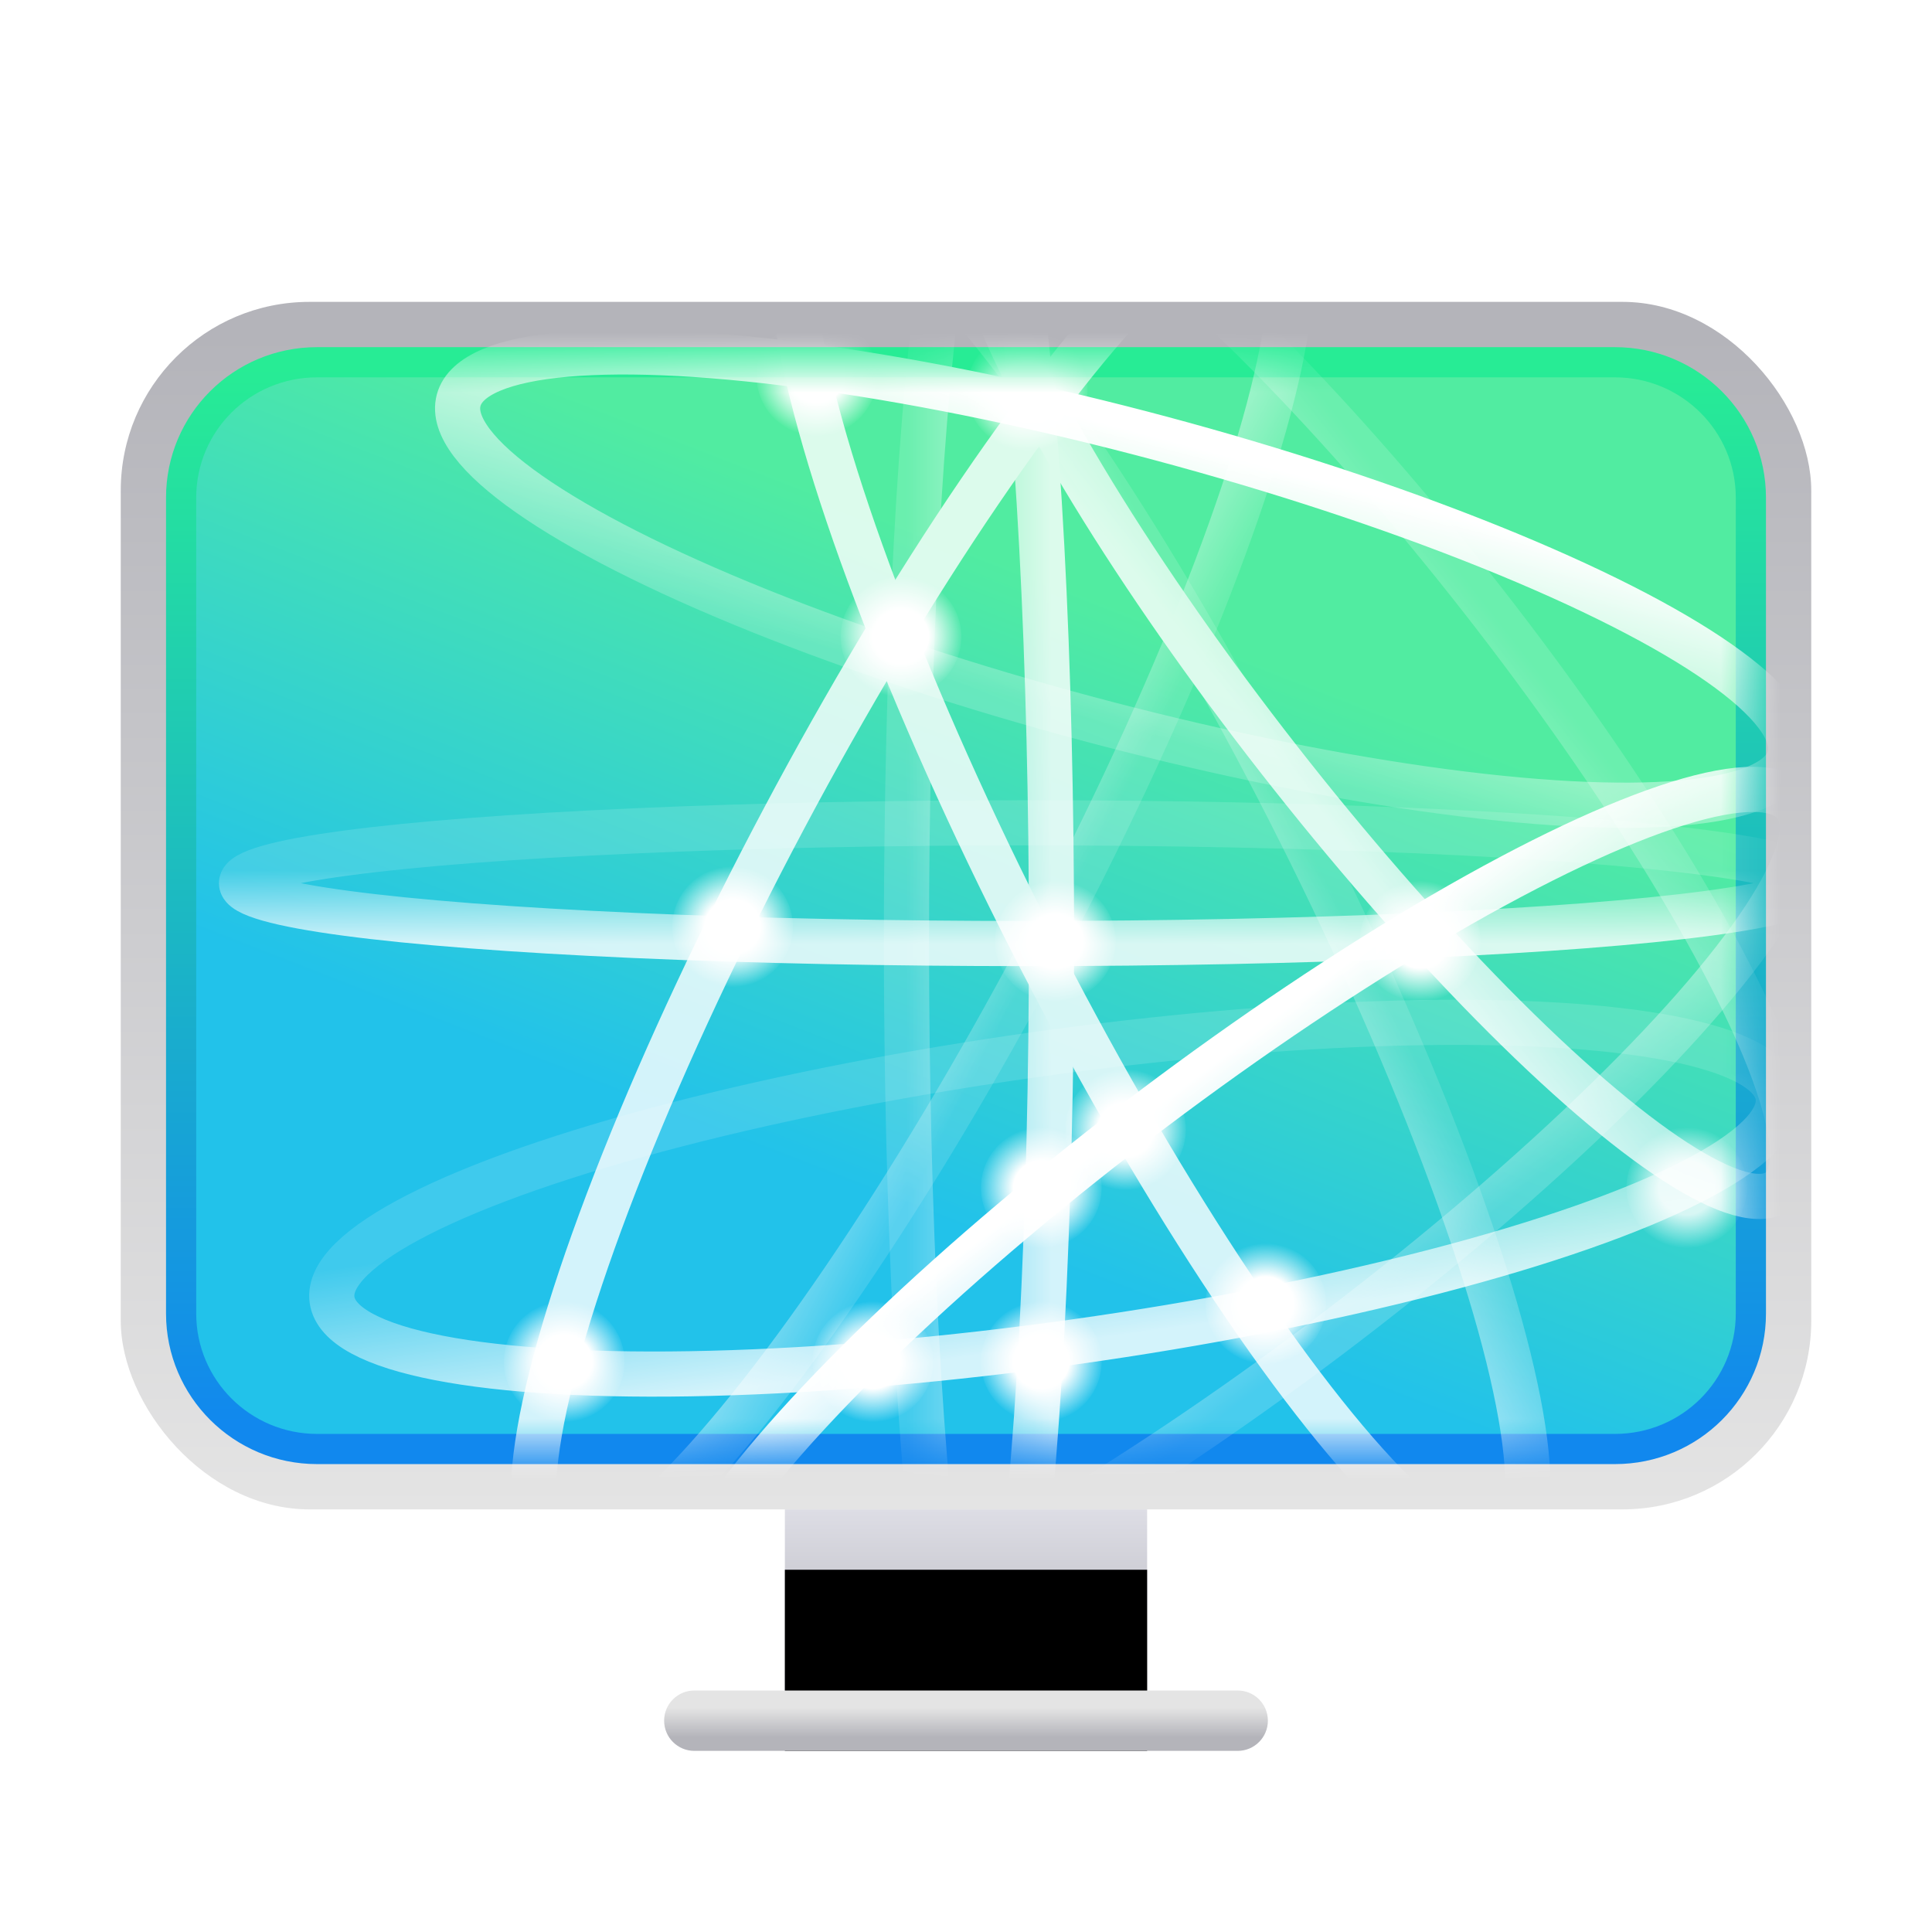 <?xml version="1.0" encoding="UTF-8"?>
<svg width="32px" height="32px" viewBox="0 0 32 32" version="1.1" xmlns="http://www.w3.org/2000/svg" xmlns:xlink="http://www.w3.org/1999/xlink">
    <title>device/network</title>
    <defs>
        <filter x="-14.3%" y="-16.7%" width="128.6%" height="133.3%" filterUnits="objectBoundingBox" id="filter-1">
            <feOffset dx="0" dy="1" in="SourceAlpha" result="shadowOffsetOuter1"></feOffset>
            <feGaussianBlur stdDeviation="0.5" in="shadowOffsetOuter1" result="shadowBlurOuter1"></feGaussianBlur>
            <feColorMatrix values="0 0 0 0 0   0 0 0 0 0   0 0 0 0 0  0 0 0 0.15 0" type="matrix" in="shadowBlurOuter1" result="shadowMatrixOuter1"></feColorMatrix>
            <feMerge>
                <feMergeNode in="shadowMatrixOuter1"></feMergeNode>
                <feMergeNode in="SourceGraphic"></feMergeNode>
            </feMerge>
        </filter>
        <linearGradient x1="50%" y1="100%" x2="50%" y2="0%" id="linearGradient-2">
            <stop stop-color="#B4B4BA" offset="0%"></stop>
            <stop stop-color="#DDDDE5" offset="100%"></stop>
        </linearGradient>
        <polygon id="path-3" points="11 20 17 20 17 23 11 23"></polygon>
        <filter x="-16.7%" y="-33.3%" width="133.3%" height="166.7%" filterUnits="objectBoundingBox" id="filter-4">
            <feGaussianBlur stdDeviation="0.5" in="SourceAlpha" result="shadowBlurInner1"></feGaussianBlur>
            <feOffset dx="0" dy="1" in="shadowBlurInner1" result="shadowOffsetInner1"></feOffset>
            <feComposite in="shadowOffsetInner1" in2="SourceAlpha" operator="arithmetic" k2="-1" k3="1" result="shadowInnerInner1"></feComposite>
            <feColorMatrix values="0 0 0 0 0.306   0 0 0 0 0.316   0 0 0 0 0.534  0 0 0 0.178 0" type="matrix" in="shadowInnerInner1"></feColorMatrix>
        </filter>
        <linearGradient x1="50%" y1="28.528%" x2="50%" y2="77.869%" id="linearGradient-5">
            <stop stop-color="#E4E4E4" offset="0%"></stop>
            <stop stop-color="#B4B4BA" offset="100%"></stop>
        </linearGradient>
        <linearGradient x1="50%" y1="100%" x2="50%" y2="2.601%" id="linearGradient-6">
            <stop stop-color="#E4E4E4" offset="0%"></stop>
            <stop stop-color="#B4B4BA" offset="100%"></stop>
        </linearGradient>
        <linearGradient x1="38.951%" y1="73.964%" x2="66.366%" y2="26.036%" id="linearGradient-7">
            <stop stop-color="#22C2EA" offset="0%"></stop>
            <stop stop-color="#51ECA1" offset="100%"></stop>
        </linearGradient>
        <linearGradient x1="50%" y1="0%" x2="50%" y2="98.156%" id="linearGradient-8">
            <stop stop-color="#27EC95" offset="0%"></stop>
            <stop stop-color="#1188EE" offset="100%"></stop>
        </linearGradient>
        <path d="M1.46668429e-26,2.243 C1.584703e-26,1.004 1.003,1.87718623e-36 2.251,5.44941036e-36 L23.749,6.70247604e-35 C24.992,7.05846703e-35 26,1.006 26,2.243 L26,15.757 C26,16.996 24.997,18 23.749,18 L2.251,18 C1.008,18 6.16094931e-28,16.994 1.7944146e-27,15.757 L1.46668429e-26,2.243 Z" id="path-9"></path>
        <linearGradient x1="50%" y1="100%" x2="50%" y2="3.061617e-15%" id="linearGradient-11">
            <stop stop-color="#FFFFFF" stop-opacity="0.176" offset="0%"></stop>
            <stop stop-color="#FFFFFF" offset="100%"></stop>
        </linearGradient>
        <linearGradient x1="50%" y1="100%" x2="50%" y2="3.061617e-15%" id="linearGradient-12">
            <stop stop-color="#FFFFFF" stop-opacity="0.176" offset="0%"></stop>
            <stop stop-color="#FFFFFF" offset="100%"></stop>
        </linearGradient>
        <linearGradient x1="50%" y1="39.476%" x2="50%" y2="100%" id="linearGradient-13">
            <stop stop-color="#FFFFFF" stop-opacity="0.161" offset="0%"></stop>
            <stop stop-color="#FFFFFF" offset="100%"></stop>
        </linearGradient>
        <linearGradient x1="50%" y1="39.476%" x2="50%" y2="100%" id="linearGradient-14">
            <stop stop-color="#FFFFFF" stop-opacity="0.161" offset="0%"></stop>
            <stop stop-color="#FFFFFF" offset="100%"></stop>
        </linearGradient>
        <linearGradient x1="50%" y1="100%" x2="50%" y2="39.476%" id="linearGradient-15">
            <stop stop-color="#FFFFFF" stop-opacity="0.161" offset="0%"></stop>
            <stop stop-color="#FFFFFF" offset="100%"></stop>
        </linearGradient>
        <linearGradient x1="50%" y1="100%" x2="50%" y2="39.476%" id="linearGradient-16">
            <stop stop-color="#FFFFFF" stop-opacity="0.161" offset="0%"></stop>
            <stop stop-color="#FFFFFF" offset="100%"></stop>
        </linearGradient>
        <linearGradient x1="50%" y1="100%" x2="50%" y2="3.061617e-15%" id="linearGradient-17">
            <stop stop-color="#FFFFFF" stop-opacity="0.176" offset="0%"></stop>
            <stop stop-color="#FFFFFF" offset="100%"></stop>
        </linearGradient>
        <linearGradient x1="50%" y1="0%" x2="50%" y2="100%" id="linearGradient-18">
            <stop stop-color="#FFFFFF" stop-opacity="0.176" offset="0%"></stop>
            <stop stop-color="#FFFFFF" offset="100%"></stop>
        </linearGradient>
        <radialGradient cx="50%" cy="50%" fx="50%" fy="50%" r="51.675%" gradientTransform="translate(0.5,0.5),scale(1,0.968),rotate(90),translate(-0.5,-0.5)" id="radialGradient-19">
            <stop stop-color="#FFFFFF" offset="0%"></stop>
            <stop stop-color="#FFFFFF" offset="44.575%"></stop>
            <stop stop-color="#FFFFFF" stop-opacity="0" offset="100%"></stop>
        </radialGradient>
        <radialGradient cx="50%" cy="50%" fx="50%" fy="50%" r="51.675%" gradientTransform="translate(0.5,0.5),scale(1,0.968),rotate(90),translate(-0.5,-0.5)" id="radialGradient-20">
            <stop stop-color="#FFFFFF" offset="0%"></stop>
            <stop stop-color="#FFFFFF" offset="44.575%"></stop>
            <stop stop-color="#FFFFFF" stop-opacity="0" offset="100%"></stop>
        </radialGradient>
    </defs>
    <g id="device/network" stroke="none" stroke-width="1" fill="none" fill-rule="evenodd">
        <g id="矩形" filter="url(#filter-1)" transform="translate(2, 4)">
            <g>
                <use fill="url(#linearGradient-2)" fill-rule="evenodd" xlink:href="#path-3"></use>
                <use fill="black" fill-opacity="1" filter="url(#filter-4)" xlink:href="#path-3"></use>
            </g>
            <path d="M9.5,23 L18.5,23 C18.776,23 19,23.224 19,23.5 C19,23.776 18.776,24 18.5,24 L9.5,24 C9.224,24 9,23.776 9,23.5 C9,23.224 9.224,23 9.5,23 Z" fill="url(#linearGradient-5)"></path>
            <rect id="蒙版" fill="url(#linearGradient-6)" x="0" y="0" width="28" height="20" rx="3.125"></rect>
            <g id="5" transform="translate(1, 1)">
                <mask id="mask-10" fill="white">
                    <use xlink:href="#path-9"></use>
                </mask>
                <use id="蒙版" stroke="url(#linearGradient-8)" stroke-width="0.5" fill="url(#linearGradient-7)" fill-rule="nonzero" xlink:href="#path-9"></use>
                <g mask="url(#mask-10)" id="Group">
                    <g transform="translate(1, -7)">
                        <g transform="translate(0, 0.66)">
                            <g id="Group-6" transform="translate(0, 4.4)" stroke-width="0.748">
                                <ellipse id="Oval-7" stroke="url(#linearGradient-11)" transform="translate(14.62, 5.523) rotate(15) translate(-14.62, -5.523) " cx="14.62" cy="5.523" rx="11.412" ry="2.399"></ellipse>
                                <ellipse id="Oval-7" stroke="url(#linearGradient-12)" transform="translate(16.535, 16.206) rotate(-37) translate(-16.535, -16.206) " cx="16.535" cy="16.206" rx="11.524" ry="2.381"></ellipse>
                                <ellipse id="Oval-7" stroke="url(#linearGradient-13)" opacity="0.8" transform="translate(13.475, 15.786) rotate(-8) translate(-13.475, -15.786) " cx="13.475" cy="15.786" rx="12.093" ry="2.401"></ellipse>
                                <ellipse id="Oval-7" stroke="url(#linearGradient-14)" opacity="0.8" cx="13.015" cy="10.568" rx="13.015" ry="1"></ellipse>
                            </g>
                            <g id="Group-6" transform="translate(15.348, 14.92) rotate(-90) translate(-15.348, -14.92) translate(1.348, 2.42)" opacity="0.8" stroke-width="0.748">
                                <ellipse id="Oval-7" stroke="url(#linearGradient-15)" transform="translate(13.916, 8.257) rotate(28) translate(-13.916, -8.257) " cx="13.916" cy="8.257" rx="12.576" ry="2.391"></ellipse>
                                <ellipse id="Oval-7" stroke="url(#linearGradient-16)" transform="translate(14.087, 12.367) rotate(-27) translate(-14.087, -12.367) " cx="14.087" cy="12.367" rx="12.57" ry="2.392"></ellipse>
                                <ellipse id="Oval-7" stroke="url(#linearGradient-17)" transform="translate(17.324, 16.02) rotate(-38) translate(-17.324, -16.02) " cx="17.324" cy="16.02" rx="10.734" ry="2.142"></ellipse>
                                <ellipse id="Oval-7" stroke="url(#linearGradient-18)" cx="13.015" cy="9.367" rx="13.015" ry="1.201"></ellipse>
                            </g>
                            <ellipse id="Oval-9" fill="url(#radialGradient-19)" cx="13.015" cy="6.802" rx="1" ry="1"></ellipse>
                            <ellipse id="Oval-9" fill="url(#radialGradient-19)" cx="19.522" cy="15.929" rx="1" ry="1"></ellipse>
                            <ellipse id="Oval-9" fill="url(#radialGradient-19)" cx="13.48" cy="15.929" rx="1" ry="1"></ellipse>
                            <ellipse id="Oval-9" fill="url(#radialGradient-20)" cx="13.247" cy="22.894" rx="1" ry="1"></ellipse>
                            <ellipse id="Oval-9" fill="url(#radialGradient-20)" cx="13.247" cy="20.012" rx="1" ry="1"></ellipse>
                            <ellipse id="Oval-9" fill="url(#radialGradient-20)" cx="14.642" cy="19.051" rx="1" ry="1"></ellipse>
                            <ellipse id="Oval-9" fill="url(#radialGradient-20)" cx="5.345" cy="22.894" rx="1" ry="1"></ellipse>
                            <ellipse id="Oval-9" fill="url(#radialGradient-20)" cx="9.529" cy="6.561" rx="1" ry="1"></ellipse>
                            <ellipse id="Oval-9" fill="url(#radialGradient-20)" cx="8.134" cy="15.689" rx="1" ry="1"></ellipse>
                            <ellipse id="Oval-9" fill="url(#radialGradient-20)" cx="10.923" cy="10.885" rx="1" ry="1"></ellipse>
                            <ellipse id="Oval-9" fill="url(#radialGradient-20)" cx="10.458" cy="22.894" rx="1" ry="1"></ellipse>
                            <ellipse id="Oval-9" fill="url(#radialGradient-20)" opacity="0.8" cx="23.938" cy="20.012" rx="1" ry="1"></ellipse>
                            <ellipse id="Oval-9" fill="url(#radialGradient-20)" cx="16.966" cy="21.934" rx="1" ry="1"></ellipse>
                        </g>
                    </g>
                </g>
            </g>
        </g>
    </g>
</svg>